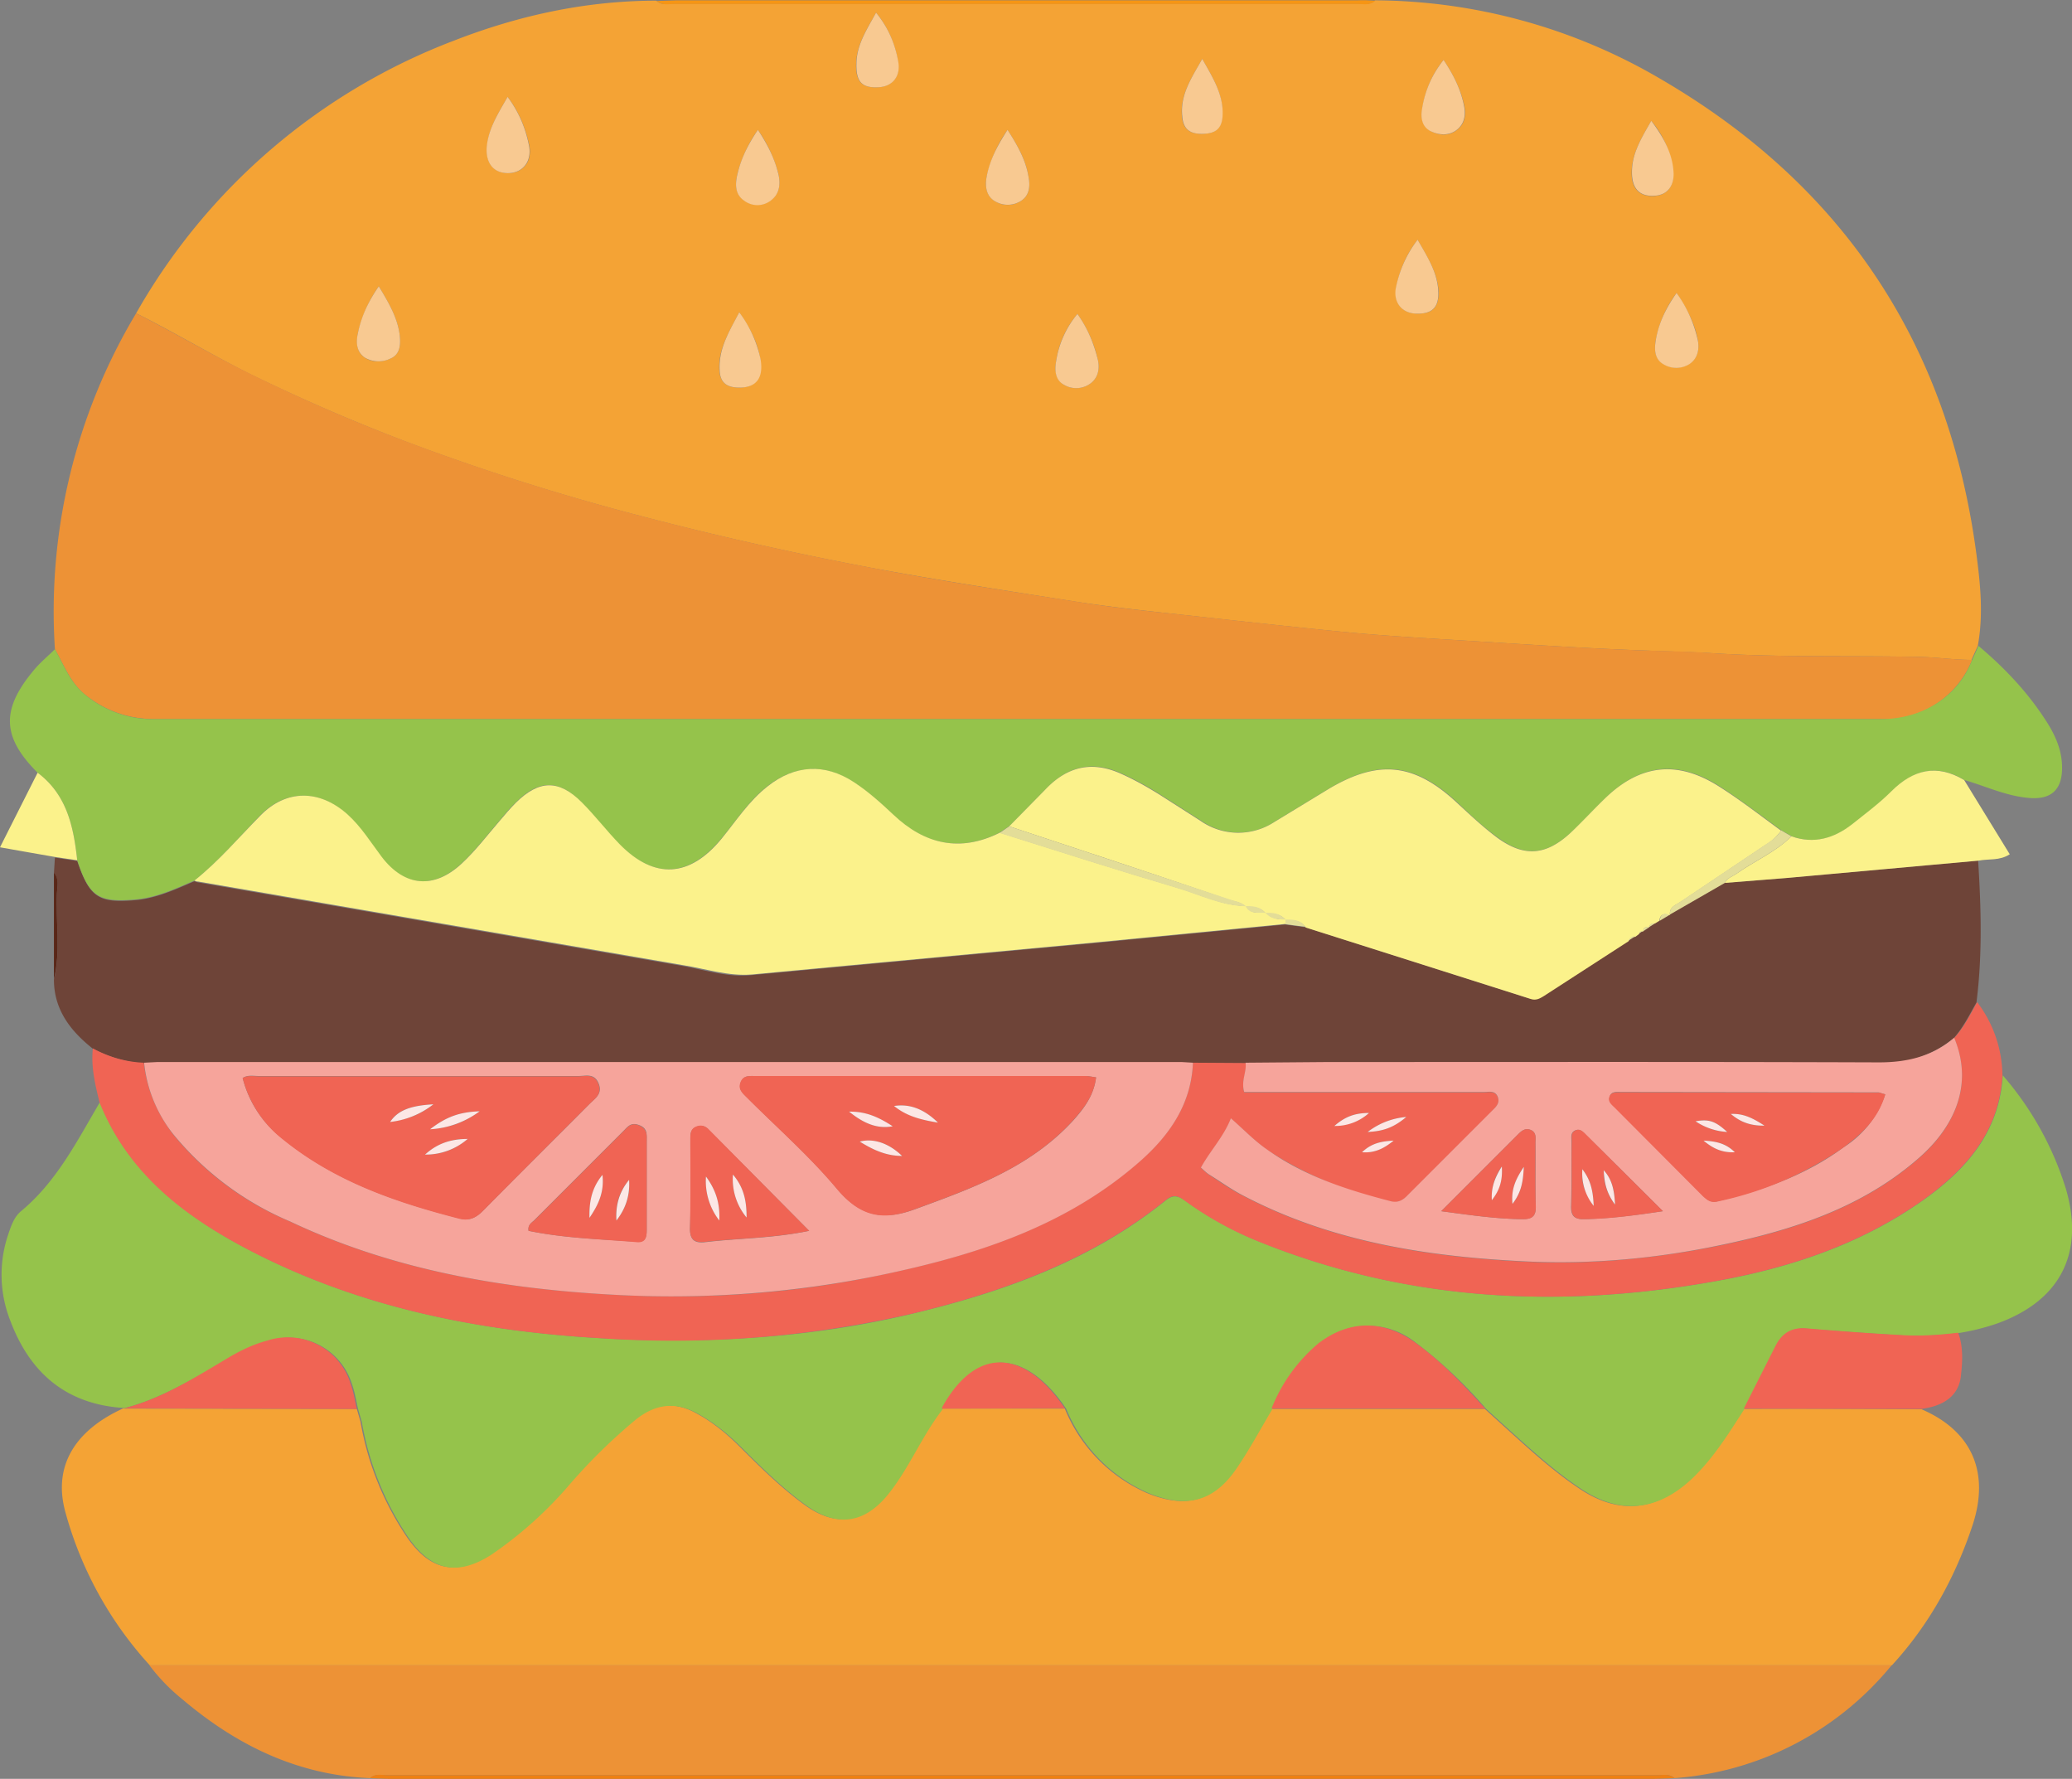 <svg id="Layer_1" xmlns="http://www.w3.org/2000/svg" viewBox="0 0 622.5 534.3">
  <rect x="0" y="0" width="622.5" height="534.3" fill="#808080" stroke="none"/>
  <style>
    .st0{fill:#f4a335}.st1{fill:#95c34b}.st2{fill:#ed9236}.st4{fill:#f06454}.st5{fill:#fbf28b}.st9{fill:#f8c991}.st10{fill:#f6a49b}.st11{fill:#e3dd98}.st12{fill:#fce7e5}
  </style>
  <path class="st0" d="M40.9 94.1a185.6 185.6 0 0 1 95.5-81.9c19.5-7.6 39.8-12 60.8-12 1.5 1.5 3.5.9 5.2.9h205.5c1.8 0 3.7.5 5.2-1a171 171 0 0 1 86.1 23.8c54.8 32 86.3 79.7 94.6 142.7 1.2 9 2.1 18.2.4 27.4l-1.9 4.2c-5.3 0-10.6-.8-15.9-.9-20.6-.4-41.3.2-61.9-1.1-6.6-.4-13.3-.5-19.9-.8-19.9-.7-39.8-2.1-59.7-3.3-9.8-.6-19.5-1.2-29.3-2.1-15.5-1.5-31-3.2-46.4-4.9-11.9-1.3-23.7-2.5-35.5-4.3-20.9-3.3-41.9-6.5-62.8-10.4-25.3-4.8-50.4-10.5-75.2-17.2a702 702 0 0 1-63.1-20.3 565.2 565.2 0 0 1-48-20.8c-11.3-5.7-22.3-12.3-33.7-18zm111.6-65c-2.9 5.1-5.9 9.7-6.2 15.4-.3 4.8 2.3 7.6 6.6 7.5 4.3-.1 7.1-3.6 6.1-8.4-1.1-5-2.9-9.8-6.5-14.5zM263.2 3.8c-2.9 5.2-5.9 9.8-6 15.5-.1 5.3 1.8 7.2 6.7 6.9 4-.2 6.7-3.1 5.9-7.5a30 30 0 0 0-6.6-14.9zM113.8 86a38.8 38.8 0 0 0-6.3 14.2c-.5 2.7-.4 5.6 2.1 7.2 2.3 1.6 5.3 1.4 7.7.3 2.9-1.2 3.1-4.2 2.8-6.9-.6-5.2-3.2-9.7-6.3-14.8zm319.9-68a29.7 29.7 0 0 0-6.4 14.9c-.4 2.5 0 5.1 2.6 6.5 2.5 1.3 5.2 1.5 7.6-.2 2.4-1.7 3-4.3 2.5-7.1-1-4.9-3.1-9.3-6.3-14.1zm62.4 18.3c-3.1 5.4-5.9 10-5.9 15.7 0 4.6 2.3 7 6.5 6.9 4.5-.2 6.2-3.3 6-7a28.1 28.1 0 0 0-6.6-15.6zm7.6 51.7a34 34 0 0 0-6.3 14.4c-.4 2.6-.3 5.5 2.5 7a7.2 7.2 0 0 0 7.6-.1c2.5-1.6 3.1-4.3 2.6-7.1-.9-5-3.3-9.5-6.4-14.2zm-180 6.3a28.1 28.1 0 0 0-6.4 14.2c-.5 2.7-.2 5.6 2.4 7.1a7.2 7.2 0 0 0 7.6-.2c2.6-1.7 3.2-4.6 2.5-7.5a38.4 38.4 0 0 0-6.1-13.6zm-21-55.3a39.5 39.5 0 0 0-6.3 14.2c-.5 2.9-.1 5.8 2.8 7.4a7.2 7.2 0 0 0 7.6-.3c2.6-1.7 2.7-4.5 2.2-7.2-.8-5-3.2-9.3-6.3-14.1zm-75 0a40.2 40.2 0 0 0-6 12.6c-.8 3.1-1.2 6.5 1.9 8.6a6.6 6.6 0 0 0 7.9 0c2.9-2.1 3.1-5.3 2.2-8.6a41.2 41.2 0 0 0-6-12.6zm198.2 33a33 33 0 0 0-6.5 14.8c-.6 4.3 1.9 7.2 6 7.4 4.9.2 7-1.8 6.8-6.9-.4-5.6-3.4-10.1-6.3-15.3zM222.1 93.8c-3.1 6-6.3 11-6 17.3.2 3.4 1.8 5.1 5.2 5.3 5.5.3 8-2.6 7.1-8.5-.7-4.9-2.9-9.1-6.3-14.1zm139.1-76.1c-3.4 6-6.7 10.9-6.1 17.3.3 3.7 2.3 5.2 5.8 5.2 3.7 0 6-1.1 6.3-5.2.5-6.3-2.6-11.3-6-17.3zM577.3 423.3c15.1 6.5 20.6 18.9 15.3 34.9-5.2 15.6-13 29.8-24.2 42H45a111.8 111.8 0 0 1-25.3-45.8c-3.9-13.8 2.6-24.7 17.4-31.4l.2.1 69.9.1 1.1 3.8a88.7 88.7 0 0 0 14.1 34.9c6.9 9.8 14.6 11.5 24.8 5 9.1-5.8 16.6-13.4 23.7-21.3a187 187 0 0 1 19.6-19.2c5.7-4.6 11.8-5.7 18.5-2 5.1 2.7 9.4 6.3 13.4 10.3 6.1 6.1 12.3 12.2 19.3 17.3 9.5 6.9 17.9 5.4 25.1-3.7 6.2-7.9 9.9-17.3 16.1-25.2h37a47 47 0 0 0 24.8 25.4c11.3 4.6 19.6 2.6 26.4-7.4 3.9-5.8 7.2-11.9 10.8-17.9h64.2l5.5 5c7.3 6.6 14.5 13.3 22.7 18.8 12.1 8.2 23.4 6.9 33.9-3.1 6.4-6.1 10.9-13.4 15.5-20.7 18-.1 35.8 0 53.6.1z"/>
  <path class="st1" d="M37.3 423l-.2-.1c-17.2-1.1-28.1-10.5-34-26.2a37.6 37.6 0 0 1-.8-25.4c.9-2.7 1.8-5.6 3.9-7.4C17 355 23.1 342.8 30 331.1c8.4 20.9 24.9 33.8 44 43.9 33 17.4 68.8 24.7 105.6 26.9 32 1.9 63.9.1 95.3-7.5 27.3-6.6 53.3-16 75.4-33.9 2.3-1.8 3.8-1.2 5.7.1 7 5.1 14.7 9.3 22.7 12.5 44.6 17.9 90.6 20.1 137.4 11.6 22-4 42.9-11 61.4-24 13.1-9.2 23.2-20.6 24.2-37.7a94.5 94.5 0 0 1 19 34.2c5.6 19.3-1.8 33.5-20.6 40.3a67.9 67.9 0 0 1-11.6 2.9c-5.8.7-11.5 1-17.3.7-9.4-.6-18.8-1.2-28.2-2-4.6-.4-7.6 1.4-9.5 5.5-3 6.2-6.3 12.4-9.4 18.6-4.7 7.3-9.2 14.6-15.5 20.7-10.5 10-21.8 11.3-33.9 3.1-8.2-5.5-15.4-12.2-22.7-18.8l-5.5-5a135.6 135.6 0 0 0-21.4-20.1 22.7 22.7 0 0 0-28.7.5 48.4 48.4 0 0 0-14.1 19.6c-3.6 6-6.9 12.2-10.8 17.9-6.9 10.1-15.2 12-26.4 7.4a47 47 0 0 1-24.8-25.4c-11.4-16.8-26-19.8-36.8-.4l-.2.5c-6.2 7.9-9.9 17.3-16.1 25.2-7.2 9.2-15.6 10.6-25.1 3.7-7-5.1-13.2-11.2-19.3-17.3-4-4-8.4-7.6-13.4-10.3-6.8-3.7-12.8-2.6-18.5 2a169.4 169.4 0 0 0-19.6 19.2 120 120 0 0 1-23.7 21.3c-10.2 6.5-17.9 4.8-24.8-5a89.3 89.3 0 0 1-14.1-34.9l-1.1-3.8c-.6-2.6-1-5.2-1.9-7.7a19.8 19.8 0 0 0-25.1-12.8 47.9 47.9 0 0 0-10.9 4.7C59 413.5 49 420 37.3 423z"/>
  <path class="st2" d="M40.9 94.1c11.4 5.8 22.4 12.3 33.9 18a534.8 534.8 0 0 0 48 20.8 702 702 0 0 0 63.1 20.3c24.8 6.7 49.9 12.4 75.2 17.2 20.8 4 41.8 7.1 62.8 10.4 11.8 1.9 23.7 3 35.5 4.3 15.5 1.7 30.9 3.4 46.4 4.9 9.7.9 19.5 1.5 29.3 2.1 19.9 1.2 39.7 2.6 59.7 3.3 6.6.2 13.3.3 19.9.8 20.6 1.3 41.3.7 61.9 1.1 5.3.1 10.6.9 15.9.9A28.3 28.3 0 0 1 565 216H46.7c-8 0-15-2.4-21.2-7.4-4.4-3.6-6.3-8.9-9-13.6A174.2 174.2 0 0 1 40.9 94.1z"/>
  <path d="M27.9 315c-6.7-5.3-11.7-11.7-11.7-20.8 2.1-8.5.5-17.2.9-25.8.1-2 .8-4.3-.9-6.1l.3-4.7 6.7 1c3.7 10.9 6.4 12.7 17.2 11.8 6.4-.5 12.2-3.2 18-5.7l.9.3 145.6 25.1c6.9 1.2 13.6 3.5 20.7 2.8l102.9-9.6 57.6-5.6 6 .8 67.4 21.4c1.7.5 2.8 0 4.1-.8l25.5-16.5 2-1.3 1.2-.9-.1.1 1.2-.8h.1l1.8-1.2-.2-.2.1.2 1.9-1.2h-.1l1.3-.8v.1l3-1.8.2-.1 16.5-9.5 18.8-1.5 57.5-5.2c.9 14.2 1.3 28.4-.5 42.6-2.1 3.7-4 7.6-6.9 10.8a33.4 33.4 0 0 1-22.7 7.4c-55.3-.2-110.5-.1-165.8-.1l-24.5.2-15.8-.1-3.5-.1H46.9l-4 .2a39.2 39.2 0 0 1-15-4.4z" fill="#6e4438"/>
  <path class="st1" d="M58.4 264.5c-5.8 2.5-11.5 5.2-18 5.7-10.8.9-13.6-.9-17.2-11.8-1.1-10.1-3.1-19.7-11.9-26.3C.5 221.3.2 213 10.5 200.9c1.8-2.1 4-3.9 6-5.9 2.7 4.8 4.6 10 9 13.6a32 32 0 0 0 21.2 7.4H565c12.8 0 23.3-6.9 27.5-17.8l1.9-4.2c7.5 6.3 14.3 13.4 19.7 21.6 2.9 4.3 5.2 8.9 5.4 14.2.3 7.5-3.3 10.7-10.7 9.8-6.5-.7-12.4-3.5-18.6-5.3-8.2-4.9-15.3-3.2-21.9 3.4-3.6 3.6-7.8 6.7-11.8 9.9-5.4 4.2-11.4 6-18.2 3.6l-3.1-1.8c-6.2-4.5-12.3-9.2-18.7-13.3-12.6-8-23.8-6.6-34.4 3.8-3.5 3.4-6.7 7-10.2 10.2-7.4 6.8-13.9 7.4-22 1.4-4.3-3.1-8.2-6.8-12.1-10.5-12.7-11.8-23.4-13.1-38.4-4.2l-16.6 10.1a19.6 19.6 0 0 1-22.1-.5l-12.2-7.8a89.2 89.2 0 0 0-11.4-6.2c-8.9-4.1-16.4-2.3-23 4.7l-10.8 11-3 2c-12 6-22.5 3.5-32-5.4-3.7-3.6-7.6-7-11.9-9.8-8.7-5.7-17.7-5.1-25.9 1.3-5.6 4.4-9.3 10.3-13.8 15.7-9.6 11.6-20.1 12.3-30.6 1.7-4-4-7.4-8.6-11.4-12.6-6.9-7-12.8-6.9-19.8.1-1.8 1.7-3.4 3.7-5 5.6-3.7 4.3-7.1 8.8-11.3 12.7-8.3 7.7-17.1 7-24-2-3.3-4.4-6.2-9.1-10.3-12.8-8.4-7.5-18.4-7.6-26.2.4-6.4 6.6-12.4 13.7-19.7 19.5z"/>
  <path class="st2" d="M44.9 500.2h523.4a93 93 0 0 1-65.2 33.9c-1.6-1.4-3.5-.9-5.3-.9H116.4c-1.8 0-3.7-.5-5.2.9-21.7-.9-40-9.8-56.3-23.6a57.4 57.4 0 0 1-10-10.3z"/>
  <path class="st4" d="M358.4 319.2l15.8.1c.5 2.8-1.4 5.5-.4 8.8h71.9c1.6 0 3.5-.6 4.3 1.5.7 2-.8 3.1-1.9 4.3L423 359c-1.5 1.5-2.9 2.5-5.2 1.9a111.2 111.2 0 0 1-37.1-15.5c-3.7-2.6-6.9-6-10.9-9.4-2.2 5.7-6.2 9.7-9 14.8 1 .9 1.7 1.6 2.5 2.1 3.4 2.2 6.6 4.5 10.2 6.3 26.7 14 55.7 18.4 85.3 19.8 19.5.9 38.9-1 58-4.9 21.7-4.5 42.6-11.2 59.7-26.2 10.4-9.1 16.6-21.7 10.6-36.1 2.9-3.2 4.8-7 6.9-10.8a37 37 0 0 1 7.6 22c-1 17.1-11.1 28.4-24.2 37.7-18.5 13-39.4 20-61.4 24-46.8 8.5-92.8 6.3-137.4-11.6-8.1-3.2-15.7-7.4-22.7-12.5-1.9-1.4-3.4-2-5.7-.1-22.2 17.9-48.2 27.3-75.4 33.9a321.6 321.6 0 0 1-95.3 7.5c-36.8-2.2-72.6-9.5-105.6-26.9-19.1-10.1-35.6-22.9-44-43.9-1.3-5.3-2.6-10.6-2-16.2 4.8 2.6 9.9 4.1 15.3 4.3.9 8 3.9 15 8.7 21.4a90.2 90.2 0 0 0 35.2 26.3c31.3 14.8 64.8 20.4 99.1 22.1 26.1 1.3 52.2-.5 77.8-5.9 28.4-5.9 55.8-14.5 78.2-34.1 9-7.8 15.7-17.3 16.2-29.8zm52.5 20.8c4.6-.2 7.7-1.3 11.6-4.5a22 22 0 0 0-11.6 4.5zm.4-5.7c-4.2 0-7.2 1.1-10.4 3.9 4.2-.3 7.3-1.2 10.4-3.9zm7.4 8.3c-3.2.2-6.5.6-9.5 3.5 4 .3 6.7-1.3 9.5-3.5zM523.9 423.1l9.4-18.6c2-4.1 5-5.9 9.5-5.5 9.4.8 18.8 1.5 28.2 2 5.8.4 11.6 0 17.3-.7 1.6 4.3 1.3 8.8.8 13.2-.7 5.6-4.9 8.8-11.9 9.7l-53.3-.1z"/>
  <path class="st5" d="M538.2 251.2c6.8 2.4 12.8.6 18.2-3.6 4-3.2 8.2-6.3 11.8-9.9 6.6-6.6 13.7-8.3 21.9-3.4l13.7 22.3c-3.1 2-6.3 1.3-9.3 1.9l-57.5 5.2-18.8 1.5c.7-1.5 2.2-1.9 3.4-2.7 5.5-3.9 11.8-6.5 16.6-11.3z"/>
  <path d="M111.2 534.1c1.5-1.5 3.5-.9 5.2-.9h381.4c1.8 0 3.7-.5 5.3.9l-6 .2H116.6l-5.4-.2z" fill="#ef8013"/>
  <path class="st5" d="M11.3 232.1c8.8 6.6 10.8 16.2 11.9 26.3l-6.7-1A3910 3910 0 0 1 0 254.5l11.3-22.4z"/>
  <path d="M413.2.2c-1.5 1.5-3.4 1-5.2 1H202.5c-1.8 0-3.7.5-5.2-.9l6-.2h204.5c1.7-.1 3.6 0 5.4.1z" fill="#f69514"/>
  <path d="M16.2 262.2c1.7 1.8 1 4.1.9 6.1-.4 8.6 1.2 17.3-.9 25.8v-31.9z" fill="#592617"/>
  <path class="st9" d="M152.5 29.1c3.5 4.7 5.4 9.5 6.4 14.5 1 4.8-1.8 8.3-6.1 8.4-4.3.1-6.8-2.7-6.6-7.5.4-5.7 3.4-10.3 6.3-15.4zM263.2 3.8c3.9 4.8 5.8 9.7 6.7 14.9.7 4.4-1.9 7.3-5.9 7.5-5 .3-6.8-1.6-6.7-6.9 0-5.7 3-10.2 5.9-15.5zM113.8 86c3.1 5.1 5.7 9.6 6.3 14.8.3 2.7.1 5.7-2.8 6.9a8.1 8.1 0 0 1-7.7-.3c-2.5-1.7-2.7-4.5-2.1-7.2 1-5 3-9.4 6.3-14.2zM433.7 18c3.2 4.8 5.3 9.2 6.2 14.1.5 2.8-.1 5.4-2.5 7.1-2.3 1.6-5.1 1.4-7.6.2-2.6-1.3-3-4-2.6-6.5.8-5.2 2.7-10.1 6.5-14.9zM496.1 36.3c3.9 5.2 6.4 10 6.7 15.5.2 3.7-1.6 6.9-6 7-4.3.2-6.5-2.3-6.5-6.9-.1-5.6 2.7-10.2 5.8-15.6zM503.7 88a38 38 0 0 1 6.4 14.3c.5 2.7-.1 5.5-2.6 7.1a7.4 7.4 0 0 1-7.6.1c-2.8-1.5-2.9-4.4-2.5-7 .8-5.2 3-9.8 6.3-14.5zM323.7 94.3c3.2 4.5 4.9 8.9 6.1 13.6.7 2.9.1 5.8-2.5 7.5a7.2 7.2 0 0 1-7.6.2c-2.7-1.4-2.9-4.4-2.4-7.1a29 29 0 0 1 6.4-14.2zM302.7 39c3.1 4.8 5.5 9.2 6.3 14.1.5 2.6.4 5.5-2.2 7.2a7.4 7.4 0 0 1-7.6.3c-2.9-1.5-3.3-4.5-2.8-7.4.9-5 3.2-9.4 6.3-14.2zM227.7 39c2.9 4.4 4.9 8.4 6 12.7.9 3.2.7 6.5-2.2 8.6a6.6 6.6 0 0 1-7.9 0c-3.1-2.1-2.7-5.5-1.9-8.6 1.1-4.4 3.1-8.4 6-12.7zM425.9 72c2.9 5.1 5.9 9.7 6.2 15.3.3 5.1-1.9 7.1-6.8 6.9-4-.2-6.6-3.1-6-7.4a35 35 0 0 1 6.6-14.8zM222.1 93.8a36 36 0 0 1 6.4 14.1c1 5.9-1.5 8.8-7.1 8.5-3.5-.2-5.1-1.9-5.2-5.3-.3-6.4 2.8-11.4 5.9-17.3zM361.2 17.7c3.4 6 6.5 11 6.1 17.3-.3 4.1-2.6 5.2-6.3 5.2-3.6 0-5.5-1.5-5.8-5.2-.7-6.4 2.6-11.3 6-17.3z"/>
  <path class="st4" d="M382 423.1a49.3 49.3 0 0 1 14.1-19.6c9.2-7 19.3-7.1 28.7-.5 8 5.7 14.8 12.8 21.4 20.1H382zM37.3 423c11.7-3 21.7-9.5 32-15.6 3.5-2 7.1-3.7 10.9-4.7a19.8 19.8 0 0 1 25.1 12.8c.9 2.5 1.3 5.1 1.9 7.7l-69.9-.2zM282.9 423.1l.2-.5c10.9-19.4 25.5-16.3 36.8.4l-37 .1z"/>
  <path class="st5" d="M58.4 264.5c7.3-5.8 13.3-12.9 19.8-19.5 7.8-8 17.8-7.9 26.2-.4 4.1 3.7 7 8.4 10.3 12.8 6.9 9 15.7 9.7 24 2 4.2-3.9 7.6-8.4 11.3-12.7 1.6-1.9 3.2-3.8 5-5.6 7-6.9 12.9-7 19.8-.1 4 4 7.4 8.5 11.4 12.6 10.4 10.6 21 10 30.6-1.7 4.4-5.4 8.2-11.3 13.8-15.7 8.2-6.5 17.2-7 25.9-1.3 4.3 2.8 8.2 6.3 11.9 9.8 9.4 8.9 20 11.4 32 5.4 17.8 5.6 35.6 11.3 53.5 16.6 6.8 2 13.2 5.3 20.5 5.4 1.3 2.6 3.8 1.9 6 2 1.6 1.9 3.8 2.1 6 2v1.4l-57.6 5.6-102.9 9.6c-7 .6-13.8-1.7-20.7-2.8L59.6 264.8c-.6 0-.9-.2-1.2-.3z"/>
  <path class="st10" d="M358.4 319.2c-.5 12.6-7.2 22-16.1 29.8-22.4 19.6-49.7 28.2-78.2 34.1a312.8 312.8 0 0 1-77.8 5.9c-34.2-1.7-67.8-7.3-99.1-22.1A91.2 91.2 0 0 1 52 340.6a41.2 41.2 0 0 1-8.7-21.4l4-.2H355l3.4.2zm-285.5 4.6a33 33 0 0 0 12 18.2c15.6 12.8 34.1 19.1 53.3 24 3 .8 5-.4 7.1-2.5 10.5-10.7 21.2-21.2 31.8-31.9 1.7-1.7 4.1-3.1 2.7-6.3-1.3-3-3.8-2.1-6-2.1h-96c-1.7 0-3.4-.4-4.9.6zm256.4-.2c-1.5-.2-2.3-.4-3.1-.4h-99.4c-1.7 0-3.4-.2-4.2 1.8-.9 2.2.6 3.4 1.9 4.7 9.1 9.1 18.8 17.6 27 27.4 6.8 8 13.4 9.7 23.2 6.2 17.5-6.4 34.8-12.6 47.8-26.8 3.1-3.5 6.1-7.3 6.8-12.9zm-170.5 46.1c10.6 2.2 21.5 2.5 32.4 3.3 2.9.2 3.1-1.6 3.1-3.8v-26.5c0-2 .3-3.9-2.4-4.8-2.4-.9-3.4.6-4.6 1.8l-26.8 26.8c-.8.8-2 1.4-1.7 3.2zm84.3 0l-30.3-30.5c-1-1.1-2.3-1.3-3.7-.7-1.7.7-1.7 2.3-1.7 3.8 0 8.8.2 17.7-.1 26.5-.1 3.7 1.4 4.7 4.7 4.3 10-1.2 20.2-1.1 31.1-3.4z"/>
  <path class="st5" d="M303.2 248.2l10.8-11c6.6-7 14.1-8.8 23-4.7 4 1.8 7.7 3.9 11.4 6.2l12.2 7.8a19.8 19.8 0 0 0 22.1.5l16.6-10.1c15-8.9 25.7-7.6 38.4 4.2 3.9 3.6 7.8 7.3 12.1 10.5 8.1 5.9 14.6 5.4 22-1.4 3.5-3.3 6.8-6.9 10.2-10.2 10.6-10.4 21.8-11.8 34.4-3.8 6.5 4.1 12.5 8.8 18.7 13.3a14.9 14.9 0 0 1-4.7 4.3l-25.5 17.1c-1.5 1-3.4 1.5-3.2 3.9l-.2.1c-1.8-.7-2.8-.1-3 1.8v-.1l-1.3.8h.1c-.9-.1-1.7.2-1.9 1.2l-.1-.2.2.2c-1-.2-1.8-.1-1.8 1.2h-.1c-.7-.1-1 .2-1.2.8l.1-.1-1.2.9c-.9 0-1.6.3-2 1.3l-25.5 16.5c-1.3.8-2.4 1.4-4.1.8l-67.4-21.4c-1.5-2.2-3.7-2.2-6-2.2-1.6-1.9-3.8-2.1-6-2-1.6-1.9-3.8-2.1-6-2-1.4-1.4-3.3-1.6-5-2.1-22.1-7.6-44.1-14.8-66.1-22.1z"/>
  <path class="st10" d="M587.1 311.7c6 14.4-.2 27-10.6 36.1-17.1 15-38 21.7-59.7 26.2-19.1 4-38.5 5.8-58 4.9-29.6-1.4-58.6-5.8-85.3-19.8-3.5-1.8-6.8-4.2-10.2-6.3-.8-.5-1.5-1.2-2.5-2.1 2.8-5.1 6.8-9.2 9-14.8 3.9 3.4 7.1 6.8 10.9 9.4 11.2 8 24 12.1 37.1 15.5 2.3.6 3.8-.4 5.2-1.9l25.1-25.1c1.2-1.2 2.6-2.3 1.9-4.3-.8-2.1-2.7-1.5-4.3-1.5h-71.9c-1-3.4.8-6 .4-8.8l24.5-.2c55.3 0 110.5-.1 165.8.1 8.5 0 16.1-1.8 22.6-7.4zm-20.7 17c-1.2-.3-1.7-.6-2.1-.6L487 328c-1.3 0-2.9-.3-3.4 1.4-.5 1.5.8 2.4 1.7 3.3l26.4 26.5c1.2 1.2 2.4 2.1 4.4 1.6 13.5-3.3 26.5-7.8 37.8-16.2a30 30 0 0 0 12.5-15.9zM433 363.8c8.8 1.2 16.5 2.3 24.3 2.4 2.9 0 4.2-.8 4.1-3.9-.2-6.3 0-12.6-.1-19 0-1.4.4-3.1-1.4-3.9-1.7-.7-2.8.3-3.9 1.4l-23 23zm66.6 0a4767 4767 0 0 0-23.4-23.2c-.8-.8-1.7-1.7-3.1-1-1.3.7-1 2-1 3.1 0 6.5.1 13-.1 19.5-.1 3 1 4.1 4 4 7.6-.2 15-1.1 23.6-2.4z"/>
  <path class="st11" d="M501.7 274.7c-.2-2.4 1.8-2.9 3.2-3.9l25.5-17.1c1.8-1.2 3.6-2.4 4.7-4.3l3.1 1.8c-4.8 4.8-11.2 7.4-16.6 11.3-1.2.8-2.7 1.2-3.4 2.7l-16.5 9.5zM386.2 276.2c2.3 0 4.5 0 6 2.2l-6-.8v-1.4zM498.6 276.6c.2-1.9 1.2-2.6 3-1.8l-3 1.8zM489.3 282.5c.3-.9 1-1.3 2-1.3l-2 1.3zM493.7 279.7c0-1.3.8-1.4 1.8-1.2l-1.8 1.2z"/>
  <path class="st11" d="M495.4 278.5c.2-1.1 1-1.3 1.9-1.2l-1.9 1.2zM491.2 281.2l1.2-.9-1.2.9zM492.4 280.4c.2-.6.6-.9 1.2-.8l-1.2.8zM497.3 277.3l1.3-.8-1.3.8zM303.2 248.2l66.1 21.9c1.7.6 3.6.8 5 2.1-7.3-.1-13.8-3.4-20.5-5.4-17.9-5.3-35.7-11-53.5-16.6l2.9-2z"/>
  <path class="st12" d="M410.9 340a22 22 0 0 1 11.6-4.5c-3.8 3.2-7 4.3-11.6 4.5zM411.3 334.3a15.1 15.1 0 0 1-10.4 3.9c3.2-2.8 6.2-3.9 10.4-3.9zM418.7 342.6c-2.7 2.2-5.5 3.8-9.5 3.5 3-2.9 6.2-3.3 9.5-3.5z"/>
  <path class="st11" d="M374.2 272.2c2.3-.1 4.4.1 6 2-2.2-.2-4.6.6-6-2zM380.2 274.2c2.2-.1 4.4.1 6 2-2.2 0-4.4-.1-6-2z"/>
  <path class="st4" d="M72.9 323.8c1.5-.9 3.2-.5 4.8-.5h96c2.2 0 4.7-.9 6 2.1 1.4 3.2-1 4.6-2.7 6.3a9579.1 9579.1 0 0 0-31.8 31.9c-2 2.1-4.1 3.2-7.1 2.5-19.1-4.9-37.6-11.2-53.3-24a34.3 34.3 0 0 1-11.9-18.3zm56.3 15.4c6-.5 10-1.9 14.9-5.4-6.1.2-10.1 1.7-14.9 5.4zm1-7.5c-7.2.4-10.8 1.9-13 5.3 4.5-.7 8.6-1.8 13-5.3zm-2.5 15.1c4.6 0 8.6-1.2 12.8-4.7a18 18 0 0 0-12.8 4.7zM329.3 323.6c-.7 5.6-3.7 9.3-6.9 12.9-12.9 14.2-30.3 20.4-47.8 26.8-9.8 3.6-16.4 1.9-23.2-6.2-8.2-9.8-17.9-18.3-27-27.4-1.3-1.3-2.8-2.5-1.9-4.7.8-2 2.6-1.8 4.2-1.8h99.4c.9 0 1.7.2 3.2.4zm-47.5 13.6c-4.3-4.2-8.6-5.7-13.2-5 3.7 2.9 7.8 4.1 13.2 5zm-26.7-3.3c4.7 3.8 8.7 5.2 13.1 4.4-4.1-2.6-8-4.5-13.1-4.4zm15.9 13.3c-3.9-3.8-8.6-5.4-12.7-4.3 3.9 2.4 7.8 4.3 12.7 4.3zM158.8 369.7c-.3-1.8.9-2.4 1.7-3.1l26.8-26.8c1.3-1.3 2.3-2.7 4.6-1.8 2.6 1 2.4 2.9 2.4 4.8v26.5c0 2.2-.2 4.1-3.1 3.8-10.9-.9-21.8-1.2-32.4-3.4zm18.3-3.9c2.5-3.7 4.5-7.5 3.9-12.9-3.3 4.1-4 8.4-3.9 12.9zm11.9-11.4c-3 3.5-4.2 7.6-3.8 12.2 2.8-3.6 4.2-7.6 3.8-12.2zM243.1 369.7c-10.9 2.2-21 2.2-31.1 3.3-3.3.4-4.8-.6-4.7-4.3.2-8.8.1-17.7.1-26.5 0-1.5 0-3.1 1.7-3.8 1.4-.6 2.6-.3 3.7.7l30.3 30.6zm-18.8-4c0-4.5-.6-8.8-4.1-12.9a18 18 0 0 0 4.1 12.9zm-8.2.9c.2-4.4-.6-8.6-4-13.2-.3 5.7 1.4 9.6 4 13.2zM566.4 328.7c-2.1 7.4-7.2 12-12.6 16a104.2 104.2 0 0 1-37.8 16.2c-2 .5-3.1-.4-4.4-1.6l-26.4-26.5c-.9-.9-2.2-1.8-1.7-3.3.5-1.6 2.1-1.4 3.4-1.4l77.3.1c.5-.1 1 .2 2.2.5zm-46.4 5.9c2.5 2.1 5.3 3.6 10.1 3.5-3.7-2.4-6.5-3.7-10.1-3.5zm-1.1 5.4c-3.6-3.3-5.5-4-9.5-3.2 2.9 1.9 5.9 3 9.5 3.2zm-7.1 2.6c2.5 2.1 5.3 3.7 9.4 3.5-2.7-2.8-5.9-3.3-9.4-3.5zM433 363.8l23-23c1.1-1.1 2.2-2.1 3.9-1.4 1.8.8 1.4 2.5 1.4 3.9 0 6.3-.1 12.6.1 19 .1 3.1-1.2 4-4.1 3.9-7.8-.1-15.5-1.2-24.3-2.4zm21.4-2.2c2.6-3.3 3.2-6.4 3.4-11.1-2.6 3.9-3.8 6.8-3.4 11.1zm-3.2-11.2a15.5 15.5 0 0 0-3 10.1 14 14 0 0 0 3-10.1zM499.6 363.8c-8.6 1.3-16 2.3-23.5 2.4-3.1.1-4.1-1-4-4 .2-6.5 0-13 .1-19.5 0-1.1-.3-2.4 1-3.1 1.3-.7 2.2.1 3.1 1l23.3 23.2zm-17.8-12.3a16 16 0 0 0 3.4 10.3c-.1-4.8-1.1-7.8-3.4-10.3zm-6.4-.3c-.4 4.2.7 7.1 3.4 11-.2-4.7-.9-7.8-3.4-11z"/>
  <path class="st12" d="M129.2 339.2c4.8-3.7 8.8-5.2 14.9-5.4a27.6 27.6 0 0 1-14.9 5.4zM130.2 331.7a25.7 25.7 0 0 1-13 5.3c2.3-3.4 5.9-4.9 13-5.3zM127.7 346.8c3.3-3 7.2-4.7 12.8-4.7a19.2 19.2 0 0 1-12.8 4.7zM281.8 337.2c-5.4-.9-9.5-2-13.2-5 4.6-.7 8.9.8 13.2 5zM255.1 333.9c5.2-.1 9.1 1.8 13.1 4.4-4.4.8-8.4-.6-13.1-4.4zM271 347.2c-4.9 0-8.8-1.9-12.7-4.3 4.1-1.1 8.8.5 12.7 4.3zM177.1 365.8c-.1-4.5.5-8.8 3.9-12.9.6 5.4-1.4 9.2-3.9 12.9zM189 354.4c.3 4.6-1 8.6-3.8 12.2-.3-4.6.9-8.7 3.8-12.2zM224.3 365.7a18 18 0 0 1-4.1-12.9c3.5 4.1 4.1 8.4 4.1 12.9zM216.1 366.6a19.3 19.3 0 0 1-4-13.2c3.4 4.6 4.2 8.8 4 13.2zM520 334.6c3.6-.2 6.4 1.1 10.1 3.5-4.8.1-7.7-1.5-10.1-3.5zM518.9 340a19 19 0 0 1-9.5-3.2c4-.7 5.9-.1 9.5 3.2zM511.8 342.6c3.5.2 6.6.7 9.4 3.5-4.1.2-6.9-1.4-9.4-3.5zM454.4 361.6c-.4-4.3.8-7.2 3.4-11.1-.2 4.6-.8 7.7-3.4 11.1zM451.2 350.4c.3 4.6-.9 7.4-3 10.1-.2-3.2.5-6.2 3-10.1zM481.8 351.5c2.3 2.5 3.2 5.5 3.4 10.3-2.8-3.8-3.2-7-3.4-10.3zM475.4 351.2c2.5 3.3 3.2 6.4 3.4 11a15.5 15.5 0 0 1-3.4-11z"/>
</svg>